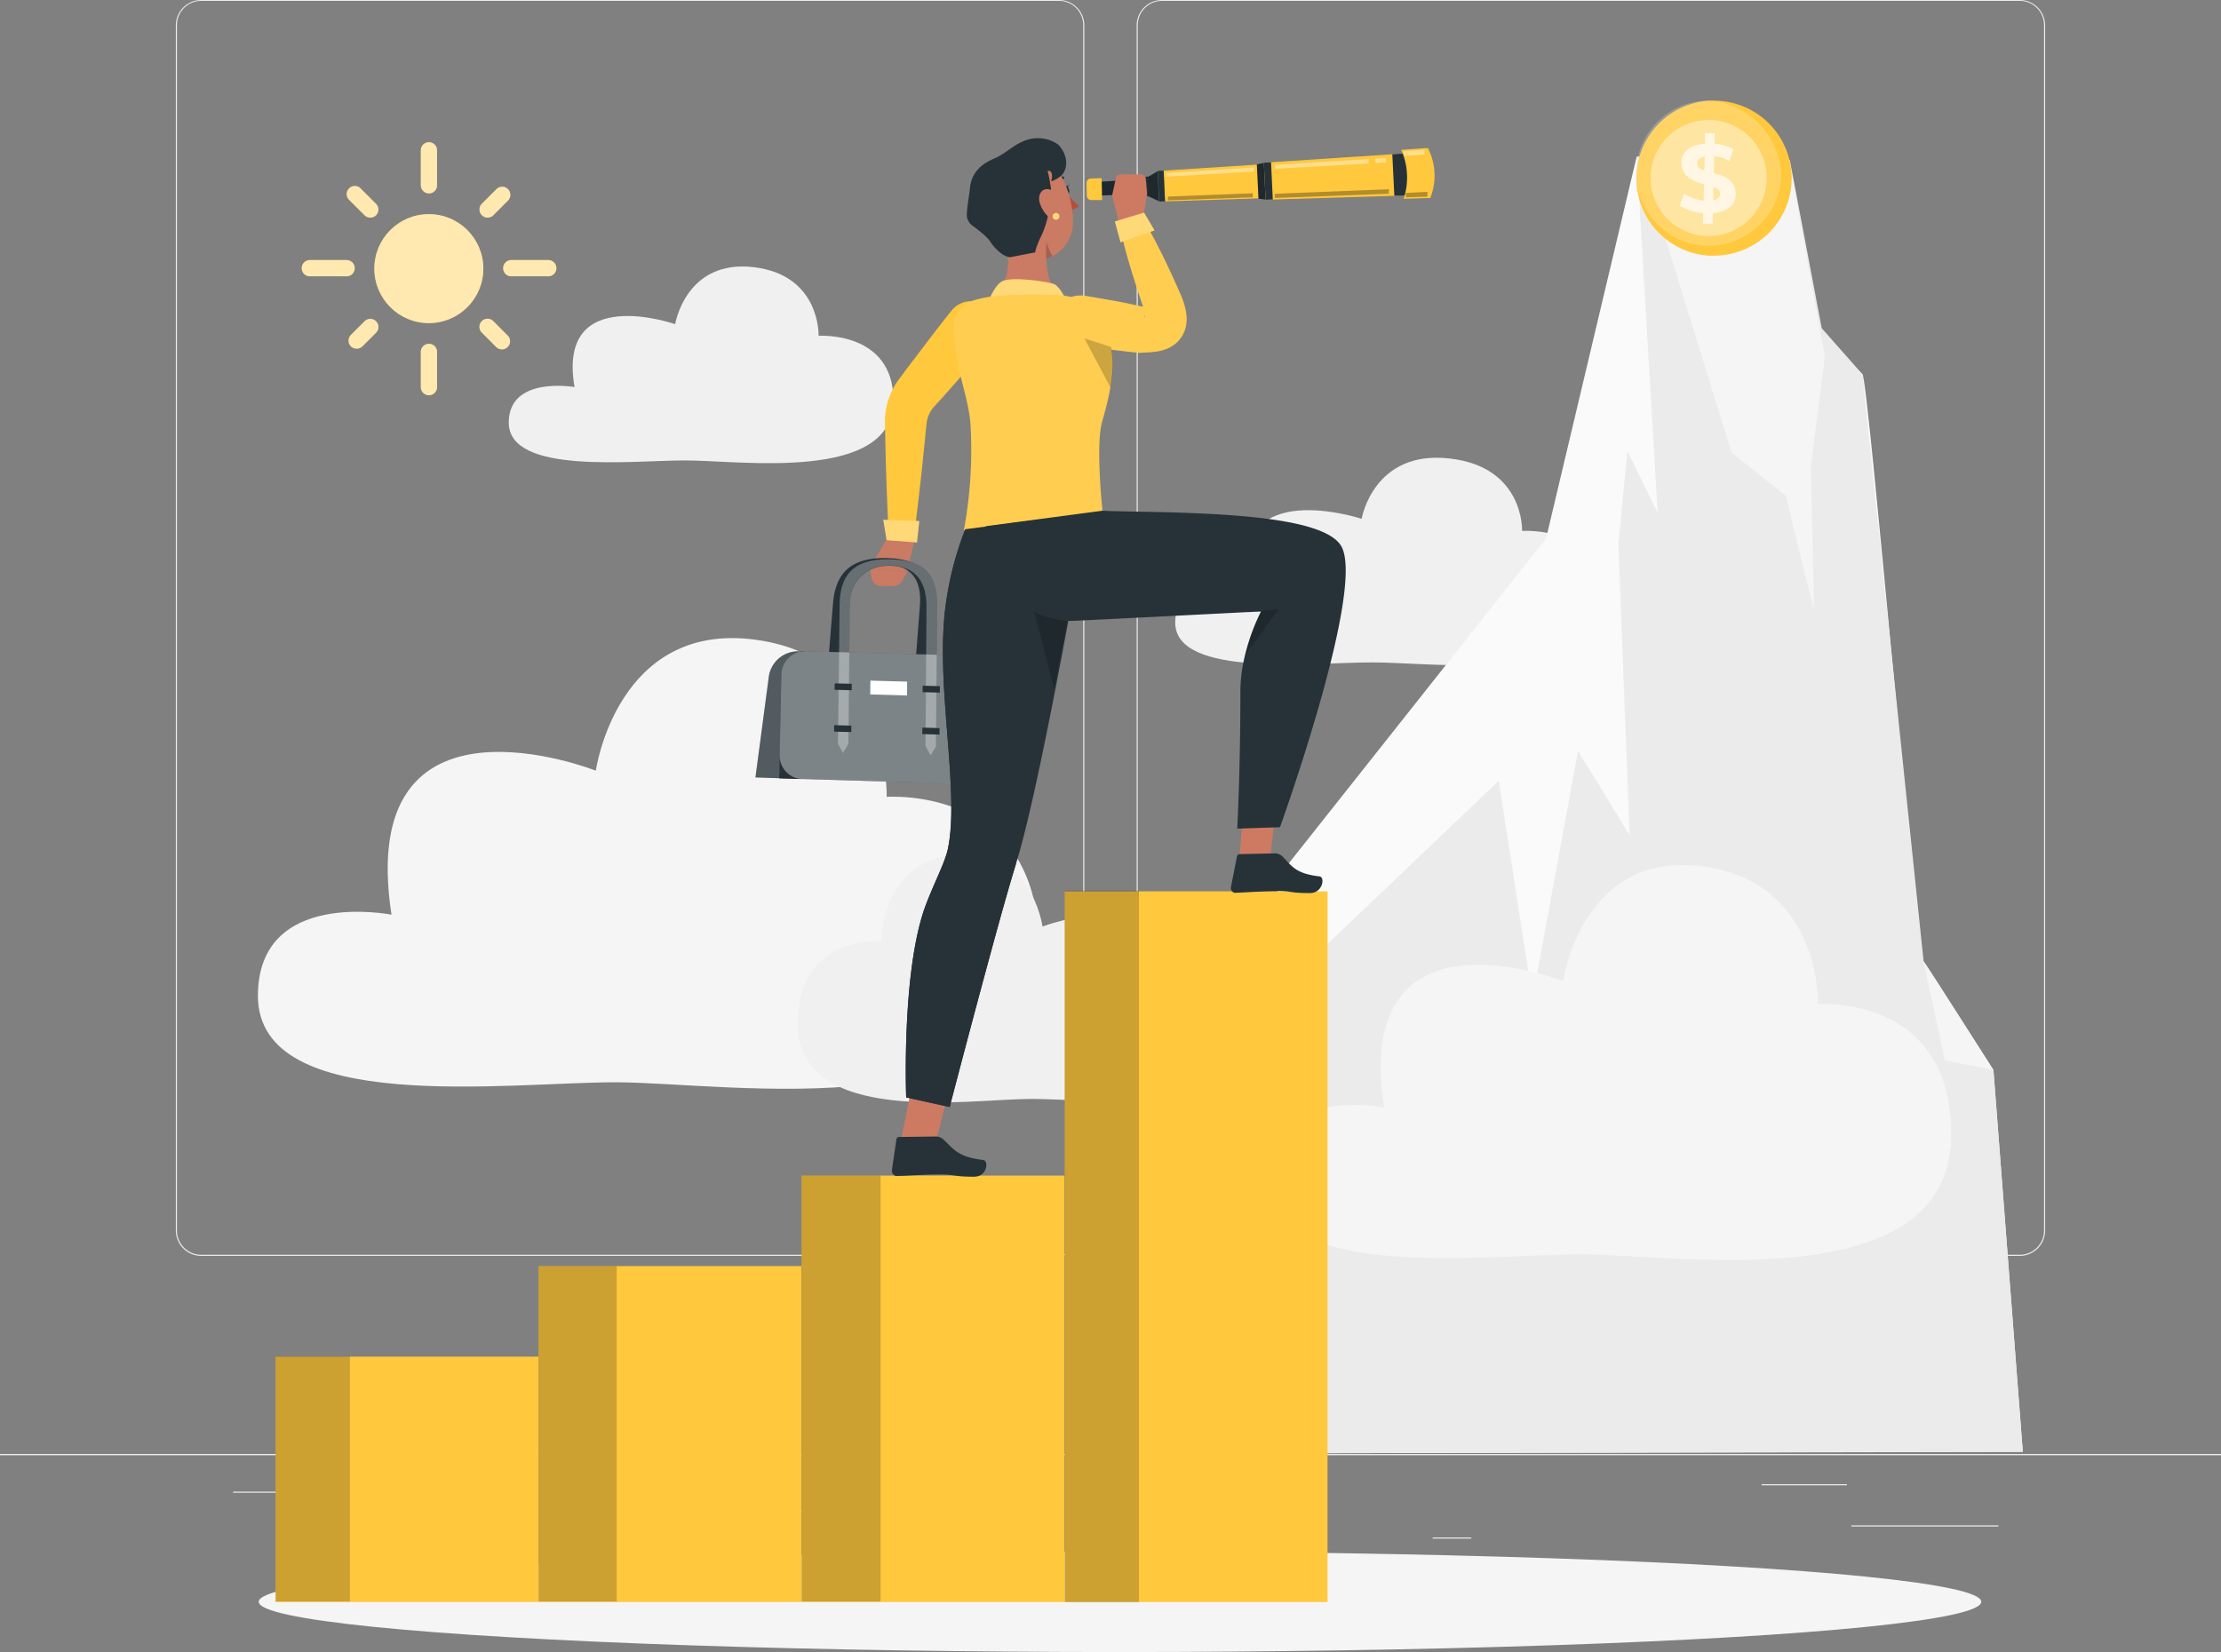 <svg xmlns="http://www.w3.org/2000/svg" width="675.693" height="502.729" viewBox="0 0 675.693 502.729">
  <rect x="0" y="0" width="675.693" height="502.729" fill="#808080" stroke="none"/>
  <g id="Download_Our_Mobile_App_IMG" data-name="Download Our Mobile App IMG" transform="translate(0 -55)">
    <g id="freepik--background-complete--inject-107" transform="translate(0 55)">
      <rect id="Rectangle_1021" data-name="Rectangle 1021" width="675.693" height="0.338" transform="translate(0 442.444)" fill="#ebebeb" />
      <path id="Path_86994" data-name="Path 86994" d="M308.259,437.172H47.306a7.716,7.716,0,0,1-7.716-7.716V62.649A7.716,7.716,0,0,1,47.306,55H308.259a7.716,7.716,0,0,1,7.716,7.716V429.456A7.716,7.716,0,0,1,308.259,437.172ZM47.306,55.27a7.392,7.392,0,0,0-7.379,7.379V429.456a7.392,7.392,0,0,0,7.379,7.379H308.259a7.392,7.392,0,0,0,7.379-7.379V62.649a7.392,7.392,0,0,0-7.379-7.379Z" transform="translate(13.911 -55)" fill="#ebebeb" />
      <path id="Path_86995" data-name="Path 86995" d="M524.559,437.172H263.606a7.716,7.716,0,0,1-7.716-7.716V62.649A7.716,7.716,0,0,1,263.606,55H524.559a7.716,7.716,0,0,1,7.716,7.716V429.456A7.716,7.716,0,0,1,524.559,437.172ZM263.606,55.27a7.392,7.392,0,0,0-7.379,7.379V429.456a7.392,7.392,0,0,0,7.379,7.379H524.559a7.392,7.392,0,0,0,7.379-7.379V62.649a7.392,7.392,0,0,0-7.379-7.379Z" transform="translate(89.916 -55)" fill="#ebebeb" />
      <rect id="Rectangle_1022" data-name="Rectangle 1022" width="675.693" height="0.338" transform="translate(0 442.444)" fill="#ebebeb" />
      <rect id="Rectangle_1023" data-name="Rectangle 1023" width="44.758" height="0.338" transform="translate(563.231 464.188)" fill="#ebebeb" />
      <rect id="Rectangle_1024" data-name="Rectangle 1024" width="11.744" height="0.338" transform="translate(435.863 467.864)" fill="#ebebeb" />
      <rect id="Rectangle_1025" data-name="Rectangle 1025" width="25.933" height="0.338" transform="translate(535.946 451.647)" fill="#ebebeb" />
      <rect id="Rectangle_1026" data-name="Rectangle 1026" width="58.366" height="0.338" transform="translate(70.894 453.917)" fill="#ebebeb" />
      <rect id="Rectangle_1027" data-name="Rectangle 1027" width="126.598" height="0.338" transform="translate(177.667 459.62)" fill="#ebebeb" />
      <path id="Path_86996" data-name="Path 86996" d="M168.369,174.026c16.609,0,63.2,6.757,63.2-18.23,0-21.257-22.771-19.69-22.771-19.69s.649-18.419-19.636-20.879c-20.8-2.514-24,17.338-24,17.338S129.057,119.89,134.544,151.7c0,0-20.014-3.527-20.014,10.811C114.584,178.513,152.274,173.985,168.369,174.026Z" transform="translate(40.244 -33.914)" fill="#f0f0f0" />
      <path id="Path_86997" data-name="Path 86997" d="M167.279,333.856c33.785.095,128.274,15.581,128.274-41.731,0-48.65-46.2-45.123-46.2-45.123s1.351-42.2-39.839-47.812c-42.231-5.757-48.65,39.839-48.65,39.839S87.547,210,98.7,282.855c0,0-40.636-8.108-40.636,24.7C58.114,344.208,134.6,333.762,167.279,333.856Z" transform="translate(20.402 -4.51)" fill="#f5f5f5" />
      <path id="Path_86998" data-name="Path 86998" d="M250.541,321.9c-18.649,0-70.961,8.622-70.961-23.082,0-26.947,25.568-24.96,25.568-24.96s-.743-23.352,22.041-26.447c23.352-3.189,26.879,22.041,26.879,22.041s40.542-16.068,34.393,24.244c0,0,22.474-4.487,22.474,13.663C310.935,327.631,268.623,321.847,250.541,321.9Z" transform="translate(63.102 12.513)" fill="#f0f0f0" />
      <path id="Path_86999" data-name="Path 86999" d="M324.815,220.354c18.609,0,70.786,7.176,70.786-19.23,0-22.433-25.5-20.784-25.5-20.784s.73-19.446-21.987-22.028c-23.3-2.7-26.825,18.352-26.825,18.352S280.841,163.285,287,196.854c0,0-22.433-3.73-22.433,11.379C264.57,225.125,306.787,220.314,324.815,220.354Z" transform="translate(92.966 -18.782)" fill="#f0f0f0" />
      <path id="Path_87000" data-name="Path 87000" d="M268.09,484.885,295.28,308.6l80.867-102.1L403.715,90.28s66.84,64.569,68.691,66.218,16.568,176,18.609,178.667,21.244,33.122,21.244,33.122l8.933,116.138Z" transform="translate(94.203 -42.603)" fill="#fafafa" />
      <path id="Path_87001" data-name="Path 87001" d="M268.09,484.9l38.758-152.328,54.907-52.353,10.284,66.259,13.838-75.367,15.7,25.69-3.419-88.583,2.73-28.352,9.216,18.825L403.715,90.24l46.6,1.068,9.7,51.191,12.392,14.014,18.609,178.667,21.244,33.055,8.933,116.138Z" transform="translate(94.203 -42.617)" fill="#ebebeb" />
      <path id="Path_87002" data-name="Path 87002" d="M369.35,90.67l27.676,89.556,16.5,13.108s8.689,36.393,8.595,34.068-1-43.109-1-43.109l4.27-33.271L414.581,91.751Z" transform="translate(129.785 -42.466)" fill="#f5f5f5" />
      <path id="Path_87003" data-name="Path 87003" d="M433.05,271.49l6.46,30.109,14.784,2.946Z" transform="translate(152.168 21.072)" fill="#f5f5f5" />
      <path id="Path_87004" data-name="Path 87004" d="M380.945,368.241c29.568.081,112.435,13.663,112.435-36.582,0-42.677-40.542-39.542-40.542-39.542s1.176-36.987-34.92-41.893c-37.014-5.041-42.6,34.92-42.6,34.92s-64.245-25.447-54.474,38.42c0,0-35.609-7.108-35.609,21.622C285.281,377.322,352.323,368.16,380.945,368.241Z" transform="translate(100.23 13.445)" fill="#f5f5f5" />
    </g>
    <g id="freepik--Shadow--inject-107" transform="translate(78.718 508.917)">
      <rect id="Rectangle_1028" data-name="Rectangle 1028" width="8.554" height="0.338" transform="translate(62.583)" fill="#ebebeb" />
      <ellipse id="freepik--path--inject-107" cx="262.02" cy="15.298" rx="262.02" ry="15.298" transform="translate(0 18.217)" fill="#f5f5f5" />
    </g>
    <g id="freepik--Coin--inject-107" transform="translate(496.716 85.582)">
      <path id="Path_87005" data-name="Path 87005" d="M415.637,101.2A23.636,23.636,0,0,1,392,124.833H390.42a23.636,23.636,0,0,1,0-47.163H392A23.636,23.636,0,0,1,415.637,101.2Z" transform="translate(-367.272 -77.616)" fill="#ffc83d" />
      <path id="Path_87006" data-name="Path 87006" d="M412.477,101.212A22.1,22.1,0,1,1,390.423,77.63,23.636,23.636,0,0,1,412.477,101.212Z" transform="translate(-367.288 -77.63)" fill="#fff" opacity="0.2" />
      <circle id="Ellipse_128" data-name="Ellipse 128" cx="17.676" cy="17.676" r="17.676" transform="translate(0 33.154) rotate(-67.5)" fill="#fff" opacity="0.4" />
      <g id="Group_160608" data-name="Group 160608" transform="translate(14.297 9.933)" opacity="0.7">
        <path id="Path_87007" data-name="Path 87007" d="M395.073,102.386c.689,3.919-2,6.527-6.838,6.946l-.081,3.23h-2.946l.081-3.23a16.284,16.284,0,0,1-7.149-2.27l1.351-3.649a13.514,13.514,0,0,0,5.933,2.095l.122-4.973c-2.878-.824-6.068-1.905-6.757-5.406-.676-3.919,2.054-6.554,7-6.906l.081-3.243H388.8l-.04,3.216a14.622,14.622,0,0,1,5.689,1.676L393.3,93.507a11.447,11.447,0,0,0-4.649-1.527l-.108,5.189C391.384,97.953,394.478,99.007,395.073,102.386Zm-9.46-6.054.108-4.23c-1.622.324-2.405,1.23-2.23,2.351S384.478,95.9,385.613,96.332Zm4.838,6.824c-.149-.851-.919-1.351-2.014-1.77l-.095,4.054C389.87,105.089,390.64,104.278,390.451,103.156Z" transform="translate(-378.14 -84.98)" fill="#fff" />
      </g>
    </g>
    <g id="freepik--Bars--inject-107" transform="translate(83.84 326.021)">
      <rect id="Rectangle_1029" data-name="Rectangle 1029" width="79.962" height="216.262" transform="translate(240.074 0.216)" fill="#ffc83d" />
      <rect id="Rectangle_1030" data-name="Rectangle 1030" width="22.595" height="216.519" transform="translate(240.06)" opacity="0.2" />
      <rect id="Rectangle_1031" data-name="Rectangle 1031" width="79.962" height="129.774" transform="translate(160.018 86.705)" fill="#ffc83d" />
      <rect id="Rectangle_1032" data-name="Rectangle 1032" width="24.028" height="129.639" transform="translate(160.018 86.705)" opacity="0.2" />
      <rect id="Rectangle_1033" data-name="Rectangle 1033" width="79.962" height="102.219" transform="translate(79.989 114.26)" fill="#ffc83d" />
      <rect id="Rectangle_1034" data-name="Rectangle 1034" width="23.784" height="102.084" transform="translate(79.989 114.26)" opacity="0.2" />
      <rect id="Rectangle_1035" data-name="Rectangle 1035" width="79.962" height="74.664" transform="translate(0 141.814)" fill="#ffc83d" />
      <rect id="Rectangle_1036" data-name="Rectangle 1036" width="22.595" height="74.597" transform="translate(0.014 141.747)" opacity="0.2" />
    </g>
    <g id="freepik--Character--inject-107" transform="translate(229.83 97.049)">
      <path id="Path_87008" data-name="Path 87008" d="M231.255,135.317c-3.8,4.595-7.716,9.095-11.622,13.514l-2.96,3.351-2.7,2.96a9.216,9.216,0,0,0-2.054,4.662l-.892,8.73c-.3,2.96-.595,5.919-.932,8.865-.662,5.919-1.351,11.838-2.135,17.744a3.784,3.784,0,0,1-7.527-.284c-.338-5.946-.568-11.892-.77-17.825-.122-2.973-.176-5.946-.257-8.906l-.2-9.068a21.933,21.933,0,0,1,3.824-11.865l2.932-3.96,2.7-3.541c3.581-4.7,7.176-9.46,10.811-14a7.556,7.556,0,1,1,11.784,9.46Z" transform="translate(-159.834 -73.201)" fill="#ffc83d" />
      <path id="Path_87009" data-name="Path 87009" d="M200.736,177.058l-4.946,8.392,11.379,1.149,2-8.514a1.811,1.811,0,0,0-1.432-2.2A9.216,9.216,0,0,0,200.736,177.058Z" transform="translate(-161.032 -54.657)" fill="#cb7a63" />
      <path id="Path_87010" data-name="Path 87010" d="M195.79,182.9l.527,2.96a3.041,3.041,0,0,0,3.014,2.527h3.7a3.081,3.081,0,0,0,2.7-1.622l1.446-2.7Z" transform="translate(-161.032 -52.107)" fill="#cb7a63" />
      <path id="Path_87011" data-name="Path 87011" d="M198.85,172.04l10.946.378-.7,6.541-9.243-.716Z" transform="translate(-159.957 -55.923)" fill="#ffc83d" />
      <path id="Path_87012" data-name="Path 87012" d="M198.85,172.04l10.946.378-.7,6.541-9.243-.716Z" transform="translate(-159.957 -55.923)" fill="#fff" opacity="0.3" />
      <path id="Path_87013" data-name="Path 87013" d="M214.741,237.661l-1.8,2.7-1.351-2.8,3.284-42.434c.514-6.757-1.757-12.284-10.149-12.487-7.852-.189-12.608,5.176-13.163,11.906L188.132,236.9l-1.878,2.7-1.284-2.784,3.46-42.339c.635-7.825,4.054-14.108,16.46-13.811s13.744,6.757,13.135,14.554Z" transform="translate(-164.834 -52.893)" fill="#263238" />
      <path id="Path_87014" data-name="Path 87014" d="M185.219,201.66h-2.162a8.96,8.96,0,0,0-8.933,7.811l-4.054,30.568,14.081.5Z" transform="translate(-170.07 -45.515)" fill="#263238" />
      <path id="Path_87015" data-name="Path 87015" d="M185.219,201.66h-2.162a8.96,8.96,0,0,0-8.933,7.811l-4.054,30.568,14.081.5Z" transform="translate(-170.07 -45.515)" fill="#fff" opacity="0.2" />
      <path id="Path_87016" data-name="Path 87016" d="M218.448,237.921l-3.176-.081.311-42.434c0-6.757-2.622-12.284-11.027-12.5-7.865-.189-12.244,5.176-12.325,11.906l-.405,42.366-3.176-.095.5-42.339c.095-7.838,3.135-14.108,15.5-13.811s14.2,6.757,14.149,14.554Z" transform="translate(-163.541 -52.802)" fill="#263238" />
      <path id="Path_87017" data-name="Path 87017" d="M238.009,242.189l-62.569-1.865.595-31.541a7.149,7.149,0,0,1,7.3-7.122L228.9,202.85a9.622,9.622,0,0,1,9.271,9.689Z" transform="translate(-168.183 -45.515)" fill="#263238" />
      <path id="Path_87018" data-name="Path 87018" d="M231.045,241.986l-48.758-1.459a7.081,7.081,0,0,1-6.757-7.23l.5-24.514a7.149,7.149,0,0,1,7.3-7.122L228.9,202.85a9.622,9.622,0,0,1,9.271,9.689l-.135,22.582a6.757,6.757,0,0,1-6.987,6.865Z" transform="translate(-168.152 -45.515)" fill="#fff" opacity="0.4" />
      <g id="Group_160609" data-name="Group 160609" transform="translate(25.109 128.134)" opacity="0.3">
        <path id="Path_87019" data-name="Path 87019" d="M218.448,237.917l-1.608,2.7-1.568-2.838.311-42.434c0-6.757-2.622-12.284-11.027-12.5-7.865-.189-12.244,5.176-12.325,11.906l-.405,42.42-1.689,2.7-1.487-2.784.5-42.339c.095-7.838,3.135-14.109,15.5-13.811s14.2,6.757,14.149,14.554Z" transform="translate(-188.65 -180.933)" fill="#fff" />
      </g>
      <path id="Path_87020" data-name="Path 87020" d="M193.1,210.975l-5.216-.135.027-1.96,5.216.135Z" transform="translate(-163.812 -42.978)" fill="#263238" />
      <path id="Path_87021" data-name="Path 87021" d="M193,220.4l-5.23-.135.027-1.973,5.23.149Z" transform="translate(-163.85 -39.671)" fill="#263238" />
      <path id="Path_87022" data-name="Path 87022" d="M212.943,211.518l-5.243-.149.014-1.96,5.243.135Z" transform="translate(-156.847 -42.792)" fill="#263238" />
      <path id="Path_87023" data-name="Path 87023" d="M212.873,220.962l-5.243-.149.014-1.973,5.243.149Z" transform="translate(-156.872 -39.478)" fill="#263238" />
      <path id="Path_87024" data-name="Path 87024" d="M207.1,212.774l-11.189-.311.041-4.2,11.189.311Z" transform="translate(-160.99 -43.196)" fill="#fff" />
      <path id="Path_87025" data-name="Path 87025" d="M240.084,97c.432-.081.892.365,1.027,1.027s-.081,1.257-.513,1.351-.892-.365-1.027-1.014S239.651,97.07,240.084,97Z" transform="translate(-145.663 -82.293)" fill="#263238" />
      <path id="Path_87026" data-name="Path 87026" d="M240.088,97.692A2.271,2.271,0,0,0,241.1,96.57a2.014,2.014,0,0,1-1.351.541.77.77,0,0,1,.338.581Z" transform="translate(-145.585 -82.442)" fill="#263238" />
      <path id="Path_87027" data-name="Path 87027" d="M240.984,103.9a3.8,3.8,0,0,0,2.987-1.257,24.176,24.176,0,0,1-4.311-4.919Z" transform="translate(-145.617 -82.038)" fill="#b74d3c" />
      <path id="Path_87028" data-name="Path 87028" d="M237.436,96.713a3.122,3.122,0,0,1,2.595-1.162h.135a.392.392,0,0,0,.392-.405.405.405,0,0,0-.405-.392,3.933,3.933,0,0,0-3.3,1.351.432.432,0,0,0-.095.257.419.419,0,0,0,.405.405A.392.392,0,0,0,237.436,96.713Z" transform="translate(-146.636 -83.085)" fill="#263238" />
      <path id="Path_87029" data-name="Path 87029" d="M237.593,130.462c-11.243.122-12.973-6-12.973-6,3.351-3.27,3.514-9.271,2.8-14.622a12.622,12.622,0,0,0,3.338,3.2c2.7,1.77,8.527-1.068,8.527-1.068s0,.987.081,2.433c.176,3.5.946,9.649,4.135,10.608C243.5,125.016,249.986,130.327,237.593,130.462Z" transform="translate(-150.902 -77.779)" fill="#cb7a63" />
      <path id="Path_87030" data-name="Path 87030" d="M238.89,113.907c-.108.514-.23,1.041-.311,1.581a.284.284,0,0,1-.135,0,10.311,10.311,0,0,1-8.23-1.473,12.285,12.285,0,0,1-3.351-3.2c-.176-1.351-.419-2.7-.662-3.892l12.244,6.757Z" transform="translate(-150.347 -78.805)" fill="#cb7a63" />
      <path id="Path_87031" data-name="Path 87031" d="M248.076,110.769a11.379,11.379,0,0,1-5.527,9.568h0a9.283,9.283,0,0,1-2.7,1.162.284.284,0,0,1-.135,0,10.311,10.311,0,0,1-8.23-1.473,12.284,12.284,0,0,1-3.351-3.2c-2.2-3.027-3.122-7.054-4.7-12.73A11.217,11.217,0,0,1,236.2,89.917C244.63,91.512,248.252,103.174,248.076,110.769Z" transform="translate(-151.479 -84.843)" fill="#cb7a63" />
      <path id="Path_87032" data-name="Path 87032" d="M237.538,113.6a5.946,5.946,0,0,1-1.987.905c-.081-1.446-.068-2.432-.081-2.432l.162-2.514S236.957,113.6,237.538,113.6Z" transform="translate(-147.089 -77.878)" opacity="0.2" />
      <path id="Path_87033" data-name="Path 87033" d="M247,96.77c-.919,1.459-3.8,2.7-3.7,2.351.5-1.2.405-3.527-1.095-2.987.419.932,1.662,7.865,1.095,8.716-.311.459-.595,6-2.96,10.906-1.878,3.906-1.878,5.108-1.878,5.108l-7.676,1.487c-2.878-.365-5.554-4.054-5.784-4.433-1.013-1.73-4.054-4.054-5.676-5.2a4.554,4.554,0,0,1-1.514-2.095c-.527-1.473.554-6.757.784-9.284.338-3.581,2.216-6.906,7.433-9.041,3.216-1.351,5.919-4.216,9.217-5.406a10.811,10.811,0,0,1,9.96,1C246.565,88.905,249.295,93.068,247,96.77Z" transform="translate(-153.346 -86.116)" fill="#263238" />
      <path id="Path_87034" data-name="Path 87034" d="M237.269,97.725c2.365.7,3.595,4.189,3.7,6.392.108,2.446-1.514,4.054-3.649,2.351a9.311,9.311,0,0,1-3.27-4.987C233.485,99.09,234.9,97.036,237.269,97.725Z" transform="translate(-147.631 -82.084)" fill="#cb7a63" />
      <path id="Path_87035" data-name="Path 87035" d="M239.048,103.991a1.041,1.041,0,0,1-1.041,1.027,1.027,1.027,0,0,1-1.027-1.027,1.041,1.041,0,0,1,1.027-1.041A1.054,1.054,0,0,1,239.048,103.991Z" transform="translate(-146.559 -80.2)" fill="#ffc83d" />
      <path id="Path_87036" data-name="Path 87036" d="M239.048,103.991a1.041,1.041,0,0,1-1.041,1.027,1.027,1.027,0,0,1-1.027-1.027,1.041,1.041,0,0,1,1.027-1.041A1.054,1.054,0,0,1,239.048,103.991Z" transform="translate(-146.559 -80.2)" fill="#fff" opacity="0.3" />
      <g id="freepik--group--inject-107" transform="translate(60.206 20.812)">
        <path id="Path_87037" data-name="Path 87037" d="M222.24,125.693s1.743-5.406,4.379-7.095,14.2,0,16.014.784,3.608,4.878,3.608,4.878Z" transform="translate(-211.944 -95.768)" fill="#ffc83d" />
        <path id="Path_87038" data-name="Path 87038" d="M222.24,125.693s1.743-5.406,4.379-7.095,14.2,0,16.014.784,3.608,4.878,3.608,4.878Z" transform="translate(-211.944 -95.768)" fill="#fff" opacity="0.3" />
        <path id="Path_87039" data-name="Path 87039" d="M251.323,122.237a36.906,36.906,0,0,0-4.352-.73,158.514,158.514,0,0,0-18.622.2,39.7,39.7,0,0,0-6.608,1.122,9.284,9.284,0,0,0-7.095,9.716c.919,12.649,4.649,20.082,5.2,28.379A134.172,134.172,0,0,1,217.836,193l8.514,1.351A86.231,86.231,0,0,0,260,187.158h0s-2.2-20.055-.081-27.285c5.8-19.757,2.027-22.879.892-28.528A11.568,11.568,0,0,0,251.323,122.237Z" transform="translate(-214.621 -94.556)" fill="#ffc83d" />
        <path id="Path_87040" data-name="Path 87040" d="M259.932,159.826a40.284,40.284,0,0,0-.919,10.014c0,8.108,1,17.284,1,17.284a85.989,85.989,0,0,1-33.65,7.189l-8.514-1.351a135.408,135.408,0,0,0,2.014-32.1c-.568-8.325-4.3-15.744-5.216-28.379a9.284,9.284,0,0,1,7.095-9.716,39.7,39.7,0,0,1,6.608-1.122,164.608,164.608,0,0,1,18.622-.216,39.775,39.775,0,0,1,4.351.743,11.568,11.568,0,0,1,9.46,9.108c.405,2.027,1.162,3.743,1.676,6a29.73,29.73,0,0,1-.122,12.338,93.8,93.8,0,0,1-2.405,10.2Z" transform="translate(-214.621 -94.576)" fill="#fff" opacity="0.1" />
        <path id="Path_87041" data-name="Path 87041" d="M245.71,128.536c3.108.432,6.189,1.054,9.271,1.568s6.162,1.216,9.23,1.878l-1.108-.095c1.351,0,2.581.162,3.338.216.365,0,.622,0,.527.081s-.2.081-.405.216a3.485,3.485,0,0,0-.919.716,3.243,3.243,0,0,0-.973,1.946c0,.311.095.23.108,0a9.137,9.137,0,0,0-.257-2.378l.135.392q-2.338-6.757-4.392-13.608a141.366,141.366,0,0,1-3.473-13.96,3.365,3.365,0,0,1,6.162-2.405c2.568,4.054,4.784,8.338,6.933,12.608s4.054,8.595,6.014,12.96l.149.405a22.584,22.584,0,0,1,1.352,4.77,12.162,12.162,0,0,1,0,3.662,9.365,9.365,0,0,1-2.608,5.149,9.917,9.917,0,0,1-2.432,1.757,11.162,11.162,0,0,1-2.135.824,17.488,17.488,0,0,1-3.108.554c-1.689.162-2.933.162-4.054.23h-.176l-.932-.108c-3.122-.324-6.243-.7-9.352-1.095s-6.216-.824-9.311-1.351A7.554,7.554,0,0,1,245.67,128.6Z" transform="translate(-206.562 -101.516)" fill="#ffc83d" />
        <g id="Group_160610" data-name="Group 160610" transform="translate(30.995)" opacity="0.1">
          <path id="Path_87042" data-name="Path 87042" d="M245.71,128.536c3.108.432,6.189,1.054,9.271,1.568s6.162,1.216,9.23,1.878l-1.108-.095c1.351,0,2.581.162,3.338.216.365,0,.622,0,.527.081s-.2.081-.405.216a3.485,3.485,0,0,0-.919.716,3.243,3.243,0,0,0-.973,1.946c0,.311.095.23.108,0a9.137,9.137,0,0,0-.257-2.378l.135.392q-2.338-6.757-4.392-13.608a141.366,141.366,0,0,1-3.473-13.96,3.365,3.365,0,0,1,6.162-2.405c2.568,4.054,4.784,8.338,6.933,12.608s4.054,8.595,6.014,12.96l.149.405a22.584,22.584,0,0,1,1.352,4.77,12.162,12.162,0,0,1,0,3.662,9.365,9.365,0,0,1-2.608,5.149,9.917,9.917,0,0,1-2.432,1.757,11.162,11.162,0,0,1-2.135.824,17.488,17.488,0,0,1-3.108.554c-1.689.162-2.933.162-4.054.23h-.176l-.932-.108c-3.122-.324-6.243-.7-9.352-1.095s-6.216-.824-9.311-1.351A7.554,7.554,0,0,1,245.67,128.6Z" transform="translate(-237.556 -101.516)" fill="#fff" />
        </g>
      </g>
      <path id="Path_87043" data-name="Path 87043" d="M285.081,103.6,325.6,102.36l-.622-12.69L284.54,92.332Z" transform="translate(-129.847 -84.867)" fill="#ffc83d" />
      <path id="Path_87044" data-name="Path 87044" d="M262.393,103.32l32.771-1.054-.5-10.406-32.7,2.108Z" transform="translate(-137.781 -84.097)" fill="#ffc83d" />
      <path id="Path_87045" data-name="Path 87045" d="M283.45,102.582l2.149.23-.527-11.122-2.122.446Z" transform="translate(-130.405 -84.157)" fill="#263238" />
      <path id="Path_87046" data-name="Path 87046" d="M283.45,102.582l2.149.23-.527-11.122-2.122.446Z" transform="translate(-130.405 -84.157)" opacity="0.2" />
      <path id="Path_87047" data-name="Path 87047" d="M285.061,102.949l2.189-.068-.541-11.352-2.189.149Z" transform="translate(-129.854 -84.213)" fill="#263238" />
      <path id="Path_87048" data-name="Path 87048" d="M258.59,101.178l3.243,1.514-.419-9.122-3.095,1.811Z" transform="translate(-139.06 -83.496)" fill="#263238" />
      <path id="Path_87049" data-name="Path 87049" d="M246.253,100.36l9.635-.5-.2-4.27-9.635.568Z" transform="translate(-143.372 -82.786)" fill="#263238" />
      <path id="Path_87050" data-name="Path 87050" d="M246.253,100.36l9.635-.5-.2-4.27-9.635.568Z" transform="translate(-143.372 -82.786)" opacity="0.2" />
      <path id="Path_87051" data-name="Path 87051" d="M252.42,101.039l10.717-.405-.27-5.973L252.15,95.3Z" transform="translate(-141.228 -83.113)" fill="#263238" />
      <path id="Path_87052" data-name="Path 87052" d="M258.59,101.178l3.243,1.514-.419-9.122-3.095,1.811Z" transform="translate(-139.06 -83.496)" opacity="0.2" />
      <path id="Path_87053" data-name="Path 87053" d="M261.086,102.826l1.77-.054-.432-9.352-1.784.108Z" transform="translate(-138.245 -83.549)" fill="#263238" />
      <path id="Path_87054" data-name="Path 87054" d="M314.062,102.463l6.365-.23-.635-12.744-6.352.324Z" transform="translate(-119.692 -84.93)" fill="#263238" />
      <path id="Path_87055" data-name="Path 87055" d="M316.193,103.776l8.108-.23.2-.568a18.392,18.392,0,0,0-.946-14.649h0l-8.108.554.176.419a20.7,20.7,0,0,1,.567,14.473Z" transform="translate(-118.985 -85.337)" fill="#ffc83d" />
      <g id="Group_160611" data-name="Group 160611" transform="translate(158.018 6.006)" opacity="0.4">
        <path id="Path_87056" data-name="Path 87056" d="M309.609,90.763l3.27-.2.067,1.351-3.324.2A5.4,5.4,0,0,1,309.609,90.763Z" transform="translate(-279.068 -90.56)" fill="#fff" />
        <path id="Path_87057" data-name="Path 87057" d="M315.555,90.82a5.984,5.984,0,0,0,0,1.351l-28.42,1.595L287,92.55Z" transform="translate(-287 -90.469)" fill="#fff" />
      </g>
      <g id="Group_160612" data-name="Group 160612" transform="translate(124.868 8.912)" opacity="0.4">
        <path id="Path_87058" data-name="Path 87058" d="M262.47,94.4l.054,1.135,26.73-1.581-.068-1.243Z" transform="translate(-262.47 -92.71)" fill="#fff" />
      </g>
      <g id="Group_160613" data-name="Group 160613" transform="translate(197.181 3.533)" opacity="0.4">
        <path id="Path_87059" data-name="Path 87059" d="M315.98,89.176l.081,1.419,6.338-.419-.068-1.446Z" transform="translate(-315.98 -88.73)" fill="#fff" />
      </g>
      <path id="Path_87060" data-name="Path 87060" d="M323.105,98.2a6.585,6.585,0,0,0,0,1.46l-6.554.216-.081-1.351Z" transform="translate(-118.627 -81.869)" opacity="0.3" />
      <path id="Path_87061" data-name="Path 87061" d="M321.735,97.62a5.407,5.407,0,0,0,0,1.351l-34.717,1.3L286.95,99Z" transform="translate(-129 -82.073)" opacity="0.3" />
      <path id="Path_87062" data-name="Path 87062" d="M288.772,98.52a6.377,6.377,0,0,0,0,1.243l-25.852.905V99.534Z" transform="translate(-137.444 -81.757)" opacity="0.3" />
      <path id="Path_87063" data-name="Path 87063" d="M244.6,96.488l.081,4.054a1.351,1.351,0,0,0,1.351,1.243h3.311l-.135-6.676-3.311.122A1.351,1.351,0,0,0,244.6,96.488Z" transform="translate(-143.881 -82.955)" fill="#ffc83d" />
      <path id="Path_87064" data-name="Path 87064" d="M259.684,108.124l1.257-7.608a4.43,4.43,0,0,0,0-.946l-.365-4.054a1.432,1.432,0,0,0-.986-1.2h-6.081a1.568,1.568,0,0,0-1.946.838l-1.095,4.987a2.419,2.419,0,0,0,0,1.122l1.811,6.865a1.7,1.7,0,0,0,1.351,1.149H257.6a1.7,1.7,0,0,0,2.081-1.149Z" transform="translate(-141.843 -83.266)" fill="#ce7a63" />
      <path id="Path_87065" data-name="Path 87065" d="M263.044,108.286l-10.338,3.635-1.716-6.352,8.879-2.689Z" transform="translate(-141.636 -80.225)" fill="#ffc83d" />
      <path id="Path_87066" data-name="Path 87066" d="M263.044,108.286l-10.338,3.635-1.716-6.352,8.879-2.689Z" transform="translate(-141.636 -80.225)" fill="#fff" opacity="0.3" />
      <path id="Path_87067" data-name="Path 87067" d="M252.059,146.156,244.14,131.21l8.108,2.608A29.731,29.731,0,0,1,252.059,146.156Z" transform="translate(-144.043 -70.27)" opacity="0.2" />
      <path id="Path_87068" data-name="Path 87068" d="M280.6,234.182l-1.649,20.311,9.243.176,2.541-20.919Z" transform="translate(-131.811 -34.239)" fill="#ce7a63" />
      <path id="Path_87069" data-name="Path 87069" d="M290.3,247.172l-10.527.216a.878.878,0,0,0-.824.73l-1.811,9.243a1.5,1.5,0,0,0,1.068,1.8h.3c3.8-.149,7.176-.432,11.906-.527,5.581-.108,4.176.635,10.744.608,3.946,0,4.622-4.865,2.946-5.068-7.689-.892-8.5-3.351-11.5-6.243A3.2,3.2,0,0,0,290.3,247.172Z" transform="translate(-132.461 -29.525)" fill="#263238" />
      <path id="Path_87070" data-name="Path 87070" d="M206.483,298.45l-3.743,18.636,9.933,3.041,4.8-19.041Z" transform="translate(-158.59 -11.504)" fill="#ce7a63" />
      <path id="Path_87071" data-name="Path 87071" d="M259.222,170.6S245.087,253.129,237.4,277.36c-5.406,17.284-20.136,73.867-20.136,73.867l-13.23-2.892s-1.487-38.515,5.906-58.393c2.527-6.757,5.824-12.906,6.757-17.109,3.811-17.96-4.054-50.542-.568-74.84a98.736,98.736,0,0,1,5.892-22.568Z" transform="translate(-158.179 -56.429)" fill="#263238" />
      <path id="Path_87072" data-name="Path 87072" d="M237.4,276.159c-5.406,17.284-20.136,73.867-20.136,73.867l-13.23-2.946s-1.487-38.514,5.906-58.393c2.527-6.757,5.824-12.906,6.757-17.109,3.811-17.96-4.054-50.542-.568-74.84a98.735,98.735,0,0,1,5.892-22.568" transform="translate(-158.179 -55.174)" fill="#263238" />
      <path id="Path_87073" data-name="Path 87073" d="M232.01,189.48l7.122,27.947,5.2-26.73Z" transform="translate(-148.305 -49.795)" opacity="0.2" />
      <path id="Path_87074" data-name="Path 87074" d="M311.426,266.327l-13,.419s.959-17.014.959-41.893a46.081,46.081,0,0,1,1.432-10.973,63.218,63.218,0,0,1,4.851-13.23l-3.77.189c-7.352.378-52.92,2.7-53.812,2.7-.676-.068-4.824.486-12.244-3.135-13.8-6.757-13.933-25.676-13.933-25.676L257.438,170s.581.108,9.135.257c25.933.446,57.8,1.446,63.393,10.352C337.832,193.136,311.426,266.327,311.426,266.327Z" transform="translate(-151.854 -56.64)" fill="#263238" />
      <path id="Path_87075" data-name="Path 87075" d="M213.859,310.922l-10.892.135a.824.824,0,0,0-.811.73l-1.351,9.325a1.649,1.649,0,0,0,1.216,1.824h.311c3.932-.122,7.406-.392,12.3-.46,5.784-.068,4.365.676,11.149.676,4.054,0,4.527-4.878,2.784-5.095-8.014-.932-9-3.432-12.257-6.365a3.527,3.527,0,0,0-2.446-.77Z" transform="translate(-159.276 -7.124)" fill="#263238" />
      <path id="Path_87076" data-name="Path 87076" d="M280.3,206.136a63.222,63.222,0,0,1,4.852-13.23l-3.77.189a.962.962,0,0,0-.351-.068l9.46-.8Z" transform="translate(-131.337 -48.828)" opacity="0.2" />
    </g>
    <g id="freepik--Sun--inject-107" transform="translate(91.793 98.278)">
      <circle id="Ellipse_129" data-name="Ellipse 129" cx="16.582" cy="16.582" r="16.582" transform="translate(22.089 21.885)" fill="#ffc83d" />
      <circle id="Ellipse_130" data-name="Ellipse 130" cx="16.582" cy="16.582" r="16.582" transform="translate(22.089 21.885)" fill="#fff" opacity="0.6" />
      <path id="Path_87077" data-name="Path 87077" d="M97.2,102.6a2.473,2.473,0,0,1-2.46-2.473V89.316a2.473,2.473,0,0,1,4.933,0v10.811A2.473,2.473,0,0,1,97.2,102.6Z" transform="translate(-58.502 -87.025)" fill="#ffc83d" />
      <path id="Path_87078" data-name="Path 87078" d="M97.2,148.067a2.473,2.473,0,0,1-2.46-2.46V134.715a2.473,2.473,0,0,1,4.933,0v10.892A2.473,2.473,0,0,1,97.2,148.067Z" transform="translate(-58.502 -71.072)" fill="#ffc83d" />
      <path id="Path_87079" data-name="Path 87079" d="M85.224,106.5a2.446,2.446,0,0,1-1.744-.73l-4.7-4.675a2.465,2.465,0,0,1,3.487-3.487l4.7,4.7a2.473,2.473,0,0,1,0,3.487,2.446,2.446,0,0,1-1.743.7Z" transform="translate(-64.365 -83.56)" fill="#ffc83d" />
      <path id="Path_87080" data-name="Path 87080" d="M114.78,136.093a2.513,2.513,0,0,1-1.743-.716l-4.378-4.392a2.465,2.465,0,0,1,3.487-3.487l4.378,4.392a2.46,2.46,0,0,1-1.743,4.2Z" transform="translate(-53.866 -73.057)" fill="#ffc83d" />
      <path id="Path_87081" data-name="Path 87081" d="M81.392,118.5H70.581a2.473,2.473,0,1,1,0-4.933H81.392a2.473,2.473,0,1,1,0,4.933Z" transform="translate(-67.925 -77.699)" fill="#ffc83d" />
      <path id="Path_87082" data-name="Path 87082" d="M126.809,118.5H115.931a2.473,2.473,0,1,1,0-4.933h10.879a2.473,2.473,0,1,1,0,4.933Z" transform="translate(-51.989 -77.699)" fill="#ffc83d" />
      <path id="Path_87083" data-name="Path 87083" d="M80.93,135.849a2.446,2.446,0,0,1-1.743-.676,2.473,2.473,0,0,1,0-3.487l4.149-4.149a2.465,2.465,0,1,1,3.487,3.487l-4.149,4.149a2.446,2.446,0,0,1-1.743.676Z" transform="translate(-64.22 -73.043)" fill="#ffc83d" />
      <path id="Path_87084" data-name="Path 87084" d="M110.41,106.44a2.419,2.419,0,0,1-1.743-.73,2.473,2.473,0,0,1,0-3.487l4.446-4.446a2.465,2.465,0,0,1,3.487,3.487l-4.446,4.446A2.473,2.473,0,0,1,110.41,106.44Z" transform="translate(-53.861 -83.501)" fill="#ffc83d" />
      <g id="Group_160614" data-name="Group 160614" opacity="0.6">
        <path id="Path_87085" data-name="Path 87085" d="M97.2,102.6a2.473,2.473,0,0,1-2.46-2.473V89.316a2.473,2.473,0,0,1,4.933,0v10.811A2.473,2.473,0,0,1,97.2,102.6Z" transform="translate(-58.502 -87.025)" fill="#fff" />
        <path id="Path_87086" data-name="Path 87086" d="M97.2,148.067a2.473,2.473,0,0,1-2.46-2.46V134.715a2.473,2.473,0,0,1,4.933,0v10.892A2.473,2.473,0,0,1,97.2,148.067Z" transform="translate(-58.502 -71.072)" fill="#fff" />
        <path id="Path_87087" data-name="Path 87087" d="M85.224,106.5a2.446,2.446,0,0,1-1.744-.73l-4.7-4.675a2.465,2.465,0,0,1,3.487-3.487l4.7,4.7a2.473,2.473,0,0,1,0,3.487,2.446,2.446,0,0,1-1.743.7Z" transform="translate(-64.365 -83.56)" fill="#fff" />
        <path id="Path_87088" data-name="Path 87088" d="M114.78,136.093a2.513,2.513,0,0,1-1.743-.716l-4.378-4.392a2.465,2.465,0,0,1,3.487-3.487l4.378,4.392a2.46,2.46,0,0,1-1.743,4.2Z" transform="translate(-53.866 -73.057)" fill="#fff" />
        <path id="Path_87089" data-name="Path 87089" d="M81.392,118.5H70.581a2.473,2.473,0,1,1,0-4.933H81.392a2.473,2.473,0,1,1,0,4.933Z" transform="translate(-67.925 -77.699)" fill="#fff" />
        <path id="Path_87090" data-name="Path 87090" d="M126.809,118.5H115.931a2.473,2.473,0,1,1,0-4.933h10.879a2.473,2.473,0,1,1,0,4.933Z" transform="translate(-51.989 -77.699)" fill="#fff" />
        <path id="Path_87091" data-name="Path 87091" d="M80.93,135.849a2.446,2.446,0,0,1-1.743-.676,2.473,2.473,0,0,1,0-3.487l4.149-4.149a2.465,2.465,0,1,1,3.487,3.487l-4.149,4.149a2.446,2.446,0,0,1-1.743.676Z" transform="translate(-64.22 -73.043)" fill="#fff" />
        <path id="Path_87092" data-name="Path 87092" d="M110.41,106.44a2.419,2.419,0,0,1-1.743-.73,2.473,2.473,0,0,1,0-3.487l4.446-4.446a2.465,2.465,0,0,1,3.487,3.487l-4.446,4.446A2.473,2.473,0,0,1,110.41,106.44Z" transform="translate(-53.861 -83.501)" fill="#fff" />
      </g>
    </g>
  </g>
</svg>